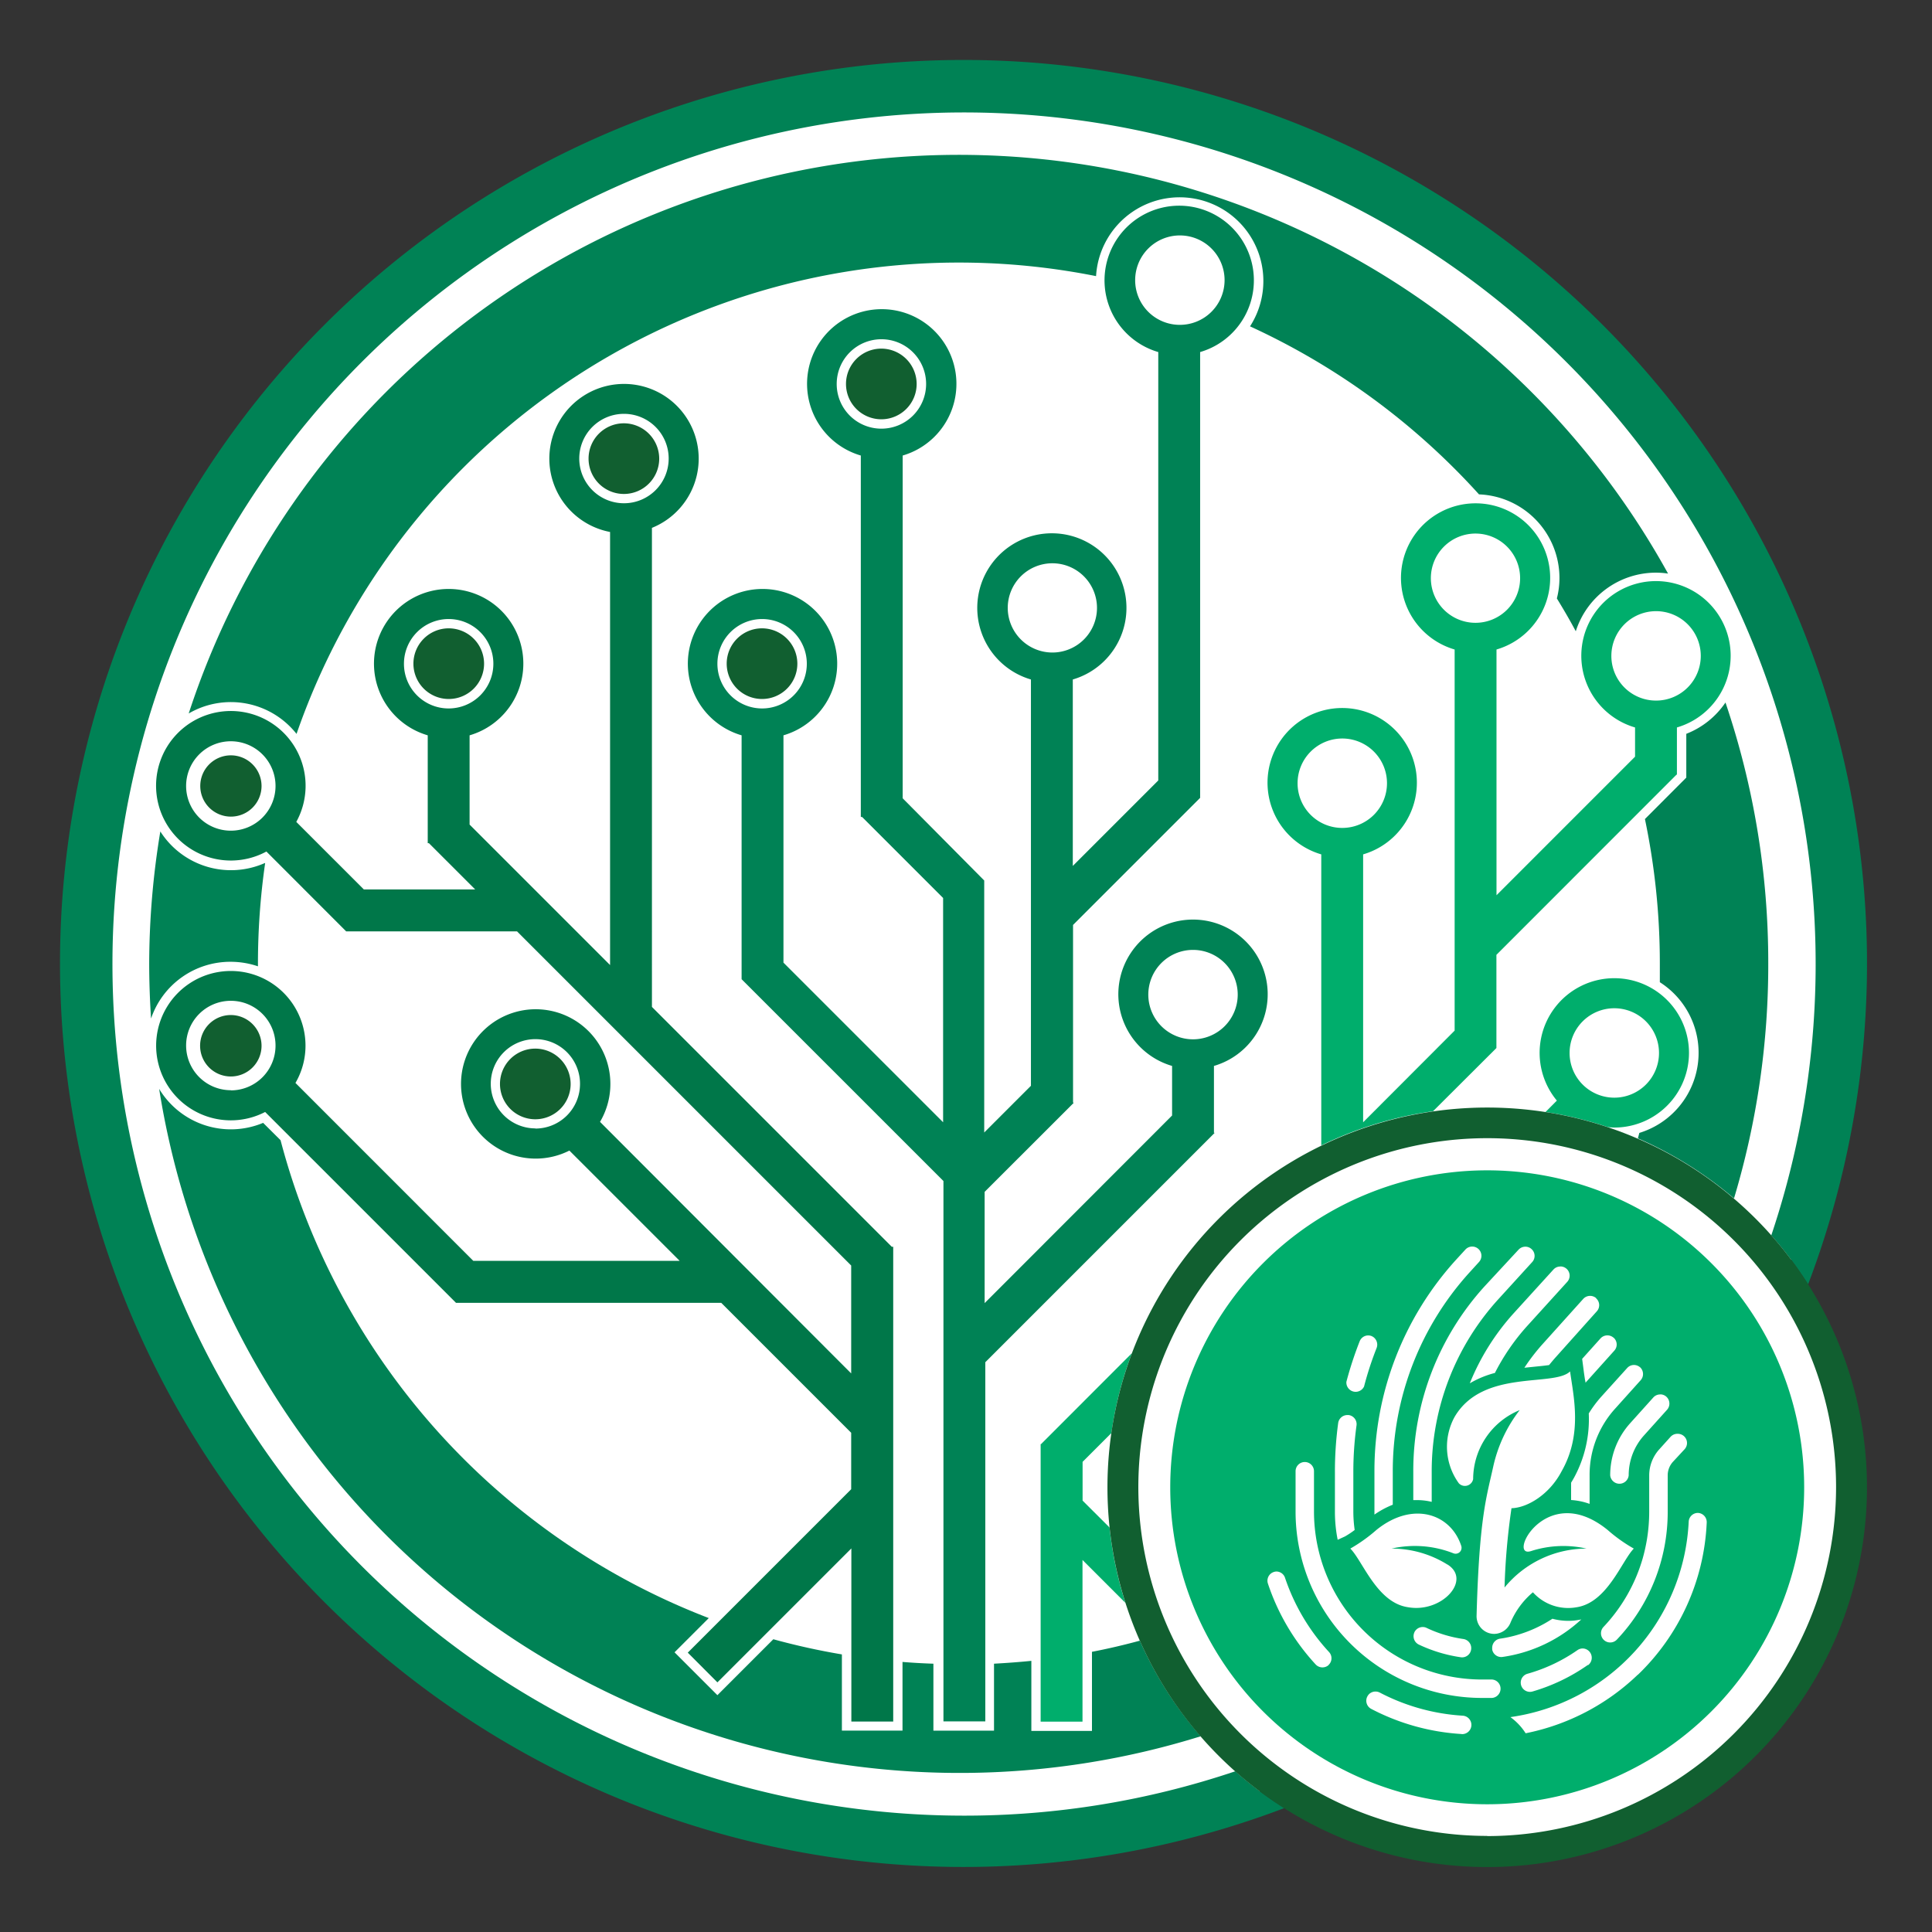 <?xml version="1.0" encoding="UTF-8" standalone="no"?>
<svg
   xmlns:dc="http://purl.org/dc/elements/1.1/"
   xmlns:cc="http://creativecommons.org/ns#"
   xmlns:rdf="http://www.w3.org/1999/02/22-rdf-syntax-ns#"
   xmlns:svg="http://www.w3.org/2000/svg"
   xmlns="http://www.w3.org/2000/svg"
   xmlns:sodipodi="http://sodipodi.sourceforge.net/DTD/sodipodi-0.dtd"
   xmlns:inkscape="http://www.inkscape.org/namespaces/inkscape"
   id="Layer_1"
   data-name="Layer 1"
   viewBox="0 0 48 48"
   version="1.1"
   sodipodi:docname="poe-icon.svg"
   inkscape:version="0.92.3 (2405546, 2018-03-11)"
   width="48"
   height="48">
  <rect x="0" y="0" width="48" height="48" fill="#333333" stroke="none"/>
  <sodipodi:namedview
     pagecolor="#ffffff"
     bordercolor="#666666"
     borderopacity="1"
     objecttolerance="10"
     gridtolerance="10"
     guidetolerance="10"
     inkscape:pageopacity="0"
     inkscape:pageshadow="2"
     inkscape:window-width="1920"
     inkscape:window-height="1001"
     id="namedview67"
     showgrid="false"
     inkscape:zoom="16.833333"
     inkscape:cx="24"
     inkscape:cy="24"
     inkscape:window-x="-9"
     inkscape:window-y="-9"
     inkscape:window-maximized="1"
     inkscape:current-layer="Layer_1" />
  <defs
     id="defs4">
    <style
       id="style2">.cls-1{fill:#008255;}.cls-2{fill:#115f30;}.cls-3{fill:#007749;}.cls-4{fill:none;}.cls-5{fill:#00ae6c;}</style>
  </defs>
  <title
     id="title6">proofofen</title>
  <g
     id="g4682"
     transform="matrix(0.208,0,0,0.208,-2.686,-2.686)">
    <g
       style="fill:#ffffff;fill-opacity:1"
       id="g4648">
      <circle
         style="opacity:1;fill:#ffffff;fill-opacity:1;fill-rule:nonzero;stroke:none;stroke-width:4.655;stroke-linejoin:round;stroke-miterlimit:4;stroke-dasharray:none;stroke-opacity:1"
         id="path4580"
         cx="128"
         cy="128"
         r="105" />
      <circle
         style="opacity:1;fill:#ffffff;fill-opacity:1;fill-rule:nonzero;stroke:none;stroke-width:4.727;stroke-linejoin:round;stroke-miterlimit:4;stroke-dasharray:none;stroke-opacity:1"
         id="path4584"
         cx="190.554"
         cy="190.565"
         r="43.5" />
    </g>
    <path
       id="path8"
       d="m 157.914,148.235 v -8 a 8.92,8.92 0 1 0 -5,0 v 5.92 l -22.39,22.41 v -13.29 l 10.63,-10.62 -0.07,-0.06 v 0 -21.2 l 15.18,-15.18 v 0 -53.25 a 8.92,8.92 0 1 0 -5,0 v 51.17 l -10.21,10.21 V 94.075 a 8.91,8.91 0 1 0 -5,0 v 48.53 l -5.58,5.58 v -30.1 0 l -9.74,-9.82 V 67.325 a 8.92,8.92 0 1 0 -5,0 v 43.17 h 0.15 l 9.68,9.68 v 26.79 l -19.07,-19.07 v -27.15 a 8.92,8.92 0 1 0 -5,0 v 29.13 0 l 24.11,24.11 v 64.54 h 5 v -42.9 l 27.41,-27.41 z m -9.41,-101.86 a 5.34,5.34 0 1 1 5.33,5.34 5.33,5.33 0 0 1 -5.33,-5.34 z m -15.22,39.15 a 5.33,5.33 0 1 1 5.33,5.33 5.34,5.34 0 0 1 -5.33,-5.33 z m -20.43,-26.75 a 5.34,5.34 0 1 1 5.33,5.34 5.33,5.33 0 0 1 -5.33,-5.34 z m -14.25,33.42 a 5.34,5.34 0 1 1 5.34,5.34 5.34,5.34 0 0 1 -5.34,-5.34 z m 51.47,39.52 a 5.34,5.34 0 1 1 5.34,5.34 5.34,5.34 0 0 1 -5.34,-5.34 z"
       class="cls-1"
       inkscape:connector-curvature="0"
       style="fill:#008255" />
    <path
       id="path10"
       d="m 118.184,55.115 a 3.67,3.67 0 1 0 3.67,3.66 3.66,3.66 0 0 0 -3.67,-3.66 z"
       class="cls-1"
       inkscape:connector-curvature="0"
       style="fill:#008255" />
    <path
       id="path12"
       d="m 40.494,103.135 a 3.66,3.66 0 1 0 3.66,3.66 3.67,3.67 0 0 0 -3.66,-3.66 z"
       class="cls-2"
       inkscape:connector-curvature="0"
       style="fill:#115f30" />
    <path
       id="path14"
       d="m 40.494,134.155 a 3.67,3.67 0 1 0 3.66,3.67 3.68,3.68 0 0 0 -3.66,-3.67 z"
       class="cls-2"
       inkscape:connector-curvature="0"
       style="fill:#115f30" />
    <path
       id="path16"
       d="m 48.334,100.575 a 83.73,83.73 0 0 1 95.5,-54.68 10,10 0 1 1 18.39,6 84.15,84.15 0 0 1 27.35,20.07 10,10 0 0 1 9.61,10 9.75,9.75 0 0 1 -0.31,2.43 c 0.79,1.29 1.55,2.59 2.26,3.92 a 10.05,10.05 0 0 1 9.58,-7 9.76,9.76 0 0 1 1.44,0.11 96.76,96.76 0 0 0 -176.7,16.71 10,10 0 0 1 12.88,2.44 z"
       class="cls-1"
       inkscape:connector-curvature="0"
       style="fill:#008255" />
    <path
       id="path18"
       d="m 40.494,127.795 a 10.18,10.18 0 0 1 3.23,0.54 c 0,-0.11 0,-0.22 0,-0.33 a 84.57,84.57 0 0 1 0.86,-12 h -0.05 a 10,10 0 0 1 -12.47,-3.78 97.57,97.57 0 0 0 -1.33,15.74 c 0,2.22 0.08,4.42 0.22,6.61 a 10,10 0 0 1 9.54,-6.78 z"
       class="cls-1"
       inkscape:connector-curvature="0"
       style="fill:#008255" />
    <path
       id="path20"
       d="m 76.854,138.165 a 4.22,4.22 0 1 0 4.22,4.22 4.23,4.23 0 0 0 -4.22,-4.22 z"
       class="cls-2"
       inkscape:connector-curvature="0"
       style="fill:#115f30" />
    <path
       id="path22"
       d="m 103.944,87.965 a 4.22,4.22 0 1 0 4.21,4.22 4.23,4.23 0 0 0 -4.21,-4.22 z"
       class="cls-2"
       inkscape:connector-curvature="0"
       style="fill:#115f30" />
    <path
       id="path24"
       d="m 118.184,54.555 a 4.22,4.22 0 1 0 4.22,4.22 4.23,4.23 0 0 0 -4.22,-4.22 z"
       class="cls-2"
       inkscape:connector-curvature="0"
       style="fill:#115f30" />
    <path
       id="path26"
       d="m 87.434,63.475 a 4.22,4.22 0 1 0 4.22,4.22 4.23,4.23 0 0 0 -4.22,-4.22 z"
       class="cls-2"
       inkscape:connector-curvature="0"
       style="fill:#115f30" />
    <path
       id="path28"
       d="m 66.494,87.965 a 4.22,4.22 0 1 0 4.24,4.23 4.23,4.23 0 0 0 -4.24,-4.23 z"
       class="cls-2"
       inkscape:connector-curvature="0"
       style="fill:#115f30" />
    <path
       id="path30"
       d="m 119.604,161.835 h -0.17 l -28.65,-28.65 V 75.965 a 8.92,8.92 0 1 0 -5,0.49 v 51.73 l -16.78,-16.78 v -10.66 a 8.92,8.92 0 1 0 -5,0 v 12.88 h 0.14 l 5.53,5.53 h -13.3 l -8.07,-8.07 a 8.93,8.93 0 1 0 -3.57,3.54 l 9.53,9.54 h 20.41 l 39.91,39.91 v 12.89 l -30,-30.05 a 8.92,8.92 0 1 0 -3.66,3.43 l 13.17,13.17 h -24.65 l -21.24,-21.25 a 8.81,8.81 0 0 0 1.2,-4.44 8.92,8.92 0 1 0 -4.82,7.91 l 22.8,22.8 h 31.68 l 15.52,15.52 v 6.74 l -19.52,19.52 3.54,3.55 16,-16 v 20.68 h 5 v -56.52 0 z M 61.164,92.195 a 5.34,5.34 0 1 1 5.33,5.34 5.33,5.33 0 0 1 -5.33,-5.34 z m -20.67,19.94 a 5.34,5.34 0 1 1 5.33,-5.34 5.34,5.34 0 0 1 -5.33,5.34 z m 41.61,-44.44 a 5.34,5.34 0 1 1 5.33,5.33 5.34,5.34 0 0 1 -5.33,-5.33 z m -5.25,80 a 5.33,5.33 0 1 1 5.34,-5.33 5.33,5.33 0 0 1 -5.34,5.35 z m -36.36,-4.56 a 5.34,5.34 0 1 1 5.33,-5.33 5.34,5.34 0 0 1 -5.33,5.35 z"
       class="cls-3"
       inkscape:connector-curvature="0"
       style="fill:#007749" />
    <circle
       id="circle32"
       r="5.33"
       cy="81.935"
       cx="189.154"
       class="cls-4"
       style="fill:none" />
    <circle
       id="circle34"
       r="5.33"
       cy="91.255"
       cx="210.714"
       class="cls-4"
       style="fill:none" />
    <circle
       id="circle36"
       r="5.33"
       cy="138.685"
       cx="205.704"
       class="cls-4"
       style="fill:none" />
    <circle
       id="circle38"
       r="5.33"
       cy="106.445"
       cx="173.234"
       class="cls-4"
       style="fill:none" />
    <circle
       id="circle40"
       r="5.33"
       cy="81.935"
       cx="189.154"
       class="cls-4"
       style="fill:none" />
    <circle
       id="circle42"
       r="5.33"
       cy="106.445"
       cx="173.234"
       class="cls-4"
       style="fill:none" />
    <circle
       id="circle44"
       r="5.33"
       cy="138.685"
       cx="205.704"
       class="cls-4"
       style="fill:none" />
    <path
       id="path46"
       d="m 145.664,184.085 -3.44,3.44 v 4.63 l 3.23,3.23 a 45.21,45.21 0 0 1 -0.26,-4.82 46.19,46.19 0 0 1 0.47,-6.48 z"
       class="cls-4"
       inkscape:connector-curvature="0"
       style="fill:none" />
    <circle
       id="circle48"
       r="5.33"
       cy="91.255"
       cx="210.714"
       class="cls-4"
       style="fill:none" />
    <path
       id="path50"
       d="m 142.224,192.155 v -4.63 l 3.44,-3.44 a 44.69,44.69 0 0 1 2.45,-9.54 l -10.85,10.86 h -0.05 v 33.15 h 5 v -19.31 l 5.12,5.12 a 45.2,45.2 0 0 1 -1.89,-9 z"
       class="cls-5"
       inkscape:connector-curvature="0"
       style="fill:#00ae6c" />
    <path
       id="path52"
       d="m 205.734,147.595 a 8.92,8.92 0 1 0 -6.86,-3.22 l -1.35,1.36 a 44.87,44.87 0 0 1 7.42,1.8 6.83,6.83 0 0 0 0.79,0.06 z m 0,-14.25 a 5.34,5.34 0 1 1 -5.34,5.34 5.34,5.34 0 0 1 5.34,-5.34 z"
       class="cls-5"
       inkscape:connector-curvature="0"
       style="fill:#00ae6c" />
    <path
       id="path54"
       d="m 191.654,138.095 v 0 -11.13 l 21.51,-21.52 h 0.05 v -5.64 a 8.92,8.92 0 1 0 -5,0 v 3.49 l -16.55,16.55 V 90.495 a 8.91,8.91 0 1 0 -5,0 v 45.52 l -10.93,10.95 v -32 a 8.92,8.92 0 1 0 -5,0 v 34.76 a 44.86,44.86 0 0 1 13.35,-4.08 z m 13.73,-46.84 a 5.34,5.34 0 1 1 5.35,5.34 5.33,5.33 0 0 1 -5.35,-5.34 z m -21.56,-9.29 a 5.33,5.33 0 1 1 5.33,5.34 5.33,5.33 0 0 1 -5.33,-5.34 z m -15.92,24.51 a 5.34,5.34 0 1 1 5.33,5.33 5.33,5.33 0 0 1 -5.33,-5.36 z"
       class="cls-5"
       inkscape:connector-curvature="0"
       style="fill:#00ae6c" />
    <path
       id="path56"
       d="m 143.344,210.215 v 9.45 h -7.24 v -8.37 c -1.48,0.15 -3,0.26 -4.46,0.34 v 8 h -7.24 v -8 q -1.86,-0.06 -3.69,-0.21 v 8.2 h -7.24 v -9.1 a 82.27,82.27 0 0 1 -8.19,-1.81 l -6.68,6.68 -5.12,-5.12 4.09,-4.09 a 84.08,84.08 0 0 1 -51.15,-57.08 l -2.08,-2.07 a 10,10 0 0 1 -12.42,-4.06 96.81,96.81 0 0 0 124.41,77.33 45.33,45.33 0 0 1 -7.27,-11.42 c -1.88,0.51 -3.79,0.96 -5.72,1.33 z"
       class="cls-1"
       inkscape:connector-curvature="0"
       style="fill:#008255" />
    <path
       id="path58"
       d="m 224.124,127.965 a 96.72,96.72 0 0 0 -5.11,-31.14 10.06,10.06 0 0 1 -4.68,3.74 v 5.23 l -4.94,4.95 a 84.25,84.25 0 0 1 1.78,17.22 c 0,0.76 0,1.51 0,2.27 a 10,10 0 0 1 -2.45,18 c -0.05,0.22 -0.12,0.44 -0.17,0.65 a 46,46 0 0 1 11.48,7.17 97.08,97.08 0 0 0 4.09,-28.09 z"
       class="cls-1"
       inkscape:connector-curvature="0"
       style="fill:#008255" />
    <path
       id="path60"
       d="m 128.024,229.785 a 101.72,101.72 0 1 1 96.46,-69.31 45,45 0 0 1 4.4,5.85 107.92,107.92 0 1 0 -62.57,62.56 45,45 0 0 1 -5.85,-4.4 101.24,101.24 0 0 1 -32.44,5.3 z"
       class="cls-1"
       inkscape:connector-curvature="0"
       style="fill:#008255" />
    <path
       id="path62"
       d="m 190.554,145.205 a 45.36,45.36 0 1 0 45.36,45.36 45.36,45.36 0 0 0 -45.36,-45.36 z m 0,87 a 41.67,41.67 0 1 1 41.67,-41.66 41.71,41.71 0 0 1 -41.67,41.68 z"
       class="cls-2"
       inkscape:connector-curvature="0"
       style="fill:#115f30" />
    <path
       id="path64"
       d="m 190.554,152.705 a 37.86,37.86 0 1 0 37.86,37.86 37.86,37.86 0 0 0 -37.86,-37.86 z m 22.76,31.47 a 1.1,1.1 0 0 1 0.82,1.84 l -1.4,1.51 a 2.41,2.41 0 0 0 -0.62,1.62 v 4.36 a 22.16,22.16 0 0 1 -6.07,15.25 1.1,1.1 0 1 1 -1.6,-1.51 20,20 0 0 0 4.68,-8.18 21,21 0 0 0 0.5,-2.22 20.62,20.62 0 0 0 0.28,-3.34 v -4.36 a 4.65,4.65 0 0 1 1.19,-3.1 l 1.36,-1.51 a 1.11,1.11 0 0 1 0.86,-0.36 z m -12.1,20.72 a 5.66,5.66 0 0 1 -5.2,-1.79 9.64,9.64 0 0 0 -2.67,3.61 2.13,2.13 0 0 1 -1.93,1.36 2.11,2.11 0 0 1 -2.13,-2.16 c 0.32,-11.76 1.19,-14.18 2,-17.87 a 17,17 0 0 1 3.15,-6.7 8.94,8.94 0 0 0 -5.56,8.24 1,1 0 0 1 -1.71,0.5 7.43,7.43 0 0 1 -0.51,-7.92 c 3.37,-5.77 11.86,-3.55 13.8,-5.44 0.38,2.88 1.53,7.45 -1,11.9 -1.44,2.78 -4.07,4.38 -6,4.44 a 80.59,80.59 0 0 0 -0.83,9.47 12.69,12.69 0 0 1 9.79,-4.65 12.58,12.58 0 0 0 -6.63,0.3 c -2.92,0.94 1.78,-8.52 9.16,-2.52 a 18.46,18.46 0 0 0 3.12,2.22 c -1.45,1.48 -3.16,6.46 -6.85,7.01 z m 1.36,6.89 a 22.35,22.35 0 0 1 -6.64,3.18 1.102,1.102 0 0 1 -0.6,-2.12 19.78,19.78 0 0 0 6,-2.83 1.12,1.12 0 0 1 0.63,-0.2 1.11,1.11 0 0 1 0.63,2 z m -16.77,-12 c 2.94,1.83 -0.66,5.84 -4.73,5.1 -3.7,-0.55 -5.39,-5.53 -6.87,-7 a 18.8,18.8 0 0 0 3.11,-2.22 c 4.28,-3.48 8.87,-2 10.14,1.9 a 0.71,0.71 0 0 1 -0.92,0.89 12.54,12.54 0 0 0 -7.4,-0.57 12.58,12.58 0 0 1 6.67,1.91 z m -3.95,8.1 a 1.1,1.1 0 0 1 1,-0.63 1,1 0 0 1 0.47,0.11 15.29,15.29 0 0 0 4.38,1.32 1.1,1.1 0 0 1 0.93,1.25 1.09,1.09 0 0 1 -1.24,0.93 17.65,17.65 0 0 1 -5,-1.51 1.11,1.11 0 0 1 -0.54,-1.46 z m 29.37,-28.42 a 1.08,1.08 0 0 1 0.73,0.28 1.11,1.11 0 0 1 0.08,1.56 l -2.75,3.06 a 7.11,7.11 0 0 0 -1.83,4.77 1.11,1.11 0 0 1 -2.21,0 9.28,9.28 0 0 1 2.4,-6.24 l 2.76,-3.07 a 1.08,1.08 0 0 1 0.82,-0.35 z m -2.42,-3.25 a 1.11,1.11 0 0 1 0.08,1.56 l -3.1,3.45 a 11.77,11.77 0 0 0 -3,7.91 v 3.41 a 7.92,7.92 0 0 0 -2.21,-0.46 v -2.07 c 0.13,-0.21 0.26,-0.43 0.38,-0.65 a 14.59,14.59 0 0 0 1.73,-7.62 14.42,14.42 0 0 1 1.49,-2 l 3.11,-3.44 a 1.09,1.09 0 0 1 1.52,-0.08 z m -3.15,-3.52 a 1.09,1.09 0 0 1 0.08,1.55 l -3.44,3.83 v 0 c 0,-0.14 -0.05,-0.29 -0.07,-0.43 -0.06,-0.4 -0.12,-0.78 -0.16,-1.13 l -0.17,-1.29 2.2,-2.45 a 1.11,1.11 0 0 1 1.56,-0.07 z m -2.09,-4.7 a 1.09,1.09 0 0 1 0.08,1.55 l -4.85,5.42 c -0.3,0.33 -0.58,0.67 -0.85,1 -0.56,0.08 -1.19,0.14 -1.69,0.19 l -1.26,0.13 a 23.5,23.5 0 0 1 2.17,-2.82 l 4.84,-5.38 a 1.11,1.11 0 0 1 1.56,-0.12 z m -4.27,-3.81 a 1.1,1.1 0 0 1 0.82,1.84 l -4.72,5.2 a 25.81,25.81 0 0 0 -3.92,5.68 11.75,11.75 0 0 0 -3,1.24 28.18,28.18 0 0 1 5.28,-8.41 l 4.72,-5.19 a 1.09,1.09 0 0 1 0.82,-0.35 z m -5,-2 a 1.11,1.11 0 0 1 0.82,-0.36 1.07,1.07 0 0 1 0.74,0.29 1.09,1.09 0 0 1 0.07,1.55 l -4,4.39 a 30.54,30.54 0 0 0 -8,20.6 v 3.65 a 7.24,7.24 0 0 0 -1.69,-0.21 h -0.51 v -3.47 a 32.76,32.76 0 0 1 8.54,-22.09 z m -6.36,0 a 1.101,1.101 0 1 1 1.63,1.48 l -1.1,1.21 a 35.3,35.3 0 0 0 -9.19,23.77 v 4 a 10.87,10.87 0 0 0 -2.19,1.18 c 0,-0.12 0,-0.25 0,-0.37 v -4.83 a 37.47,37.47 0 0 1 9.76,-25.25 z m -14.2,15.78 a 43.62,43.62 0 0 1 1.59,-4.85 1.1,1.1 0 0 1 1,-0.69 1.12,1.12 0 0 1 0.4,0.07 1.11,1.11 0 0 1 0.62,1.43 39.2,39.2 0 0 0 -1.5,4.6 1.11,1.11 0 0 1 -2.11,-0.56 z m -1.37,10.71 a 43.1,43.1 0 0 1 0.39,-5.79 1.11,1.11 0 0 1 1.09,-0.95 h 0.16 a 1.1,1.1 0 0 1 0.94,1.24 40.3,40.3 0 0 0 -0.38,5.49 v 4.83 a 15.73,15.73 0 0 0 0.16,2.17 10.53,10.53 0 0 1 -1.16,0.77 l -0.87,0.4 a 17,17 0 0 1 -0.33,-3.34 z m -0.74,23.11 a 1.11,1.11 0 0 1 -1.56,-0.06 26.63,26.63 0 0 1 -5.7,-9.65 1.09,1.09 0 0 1 0.69,-1.39 1,1 0 0 1 0.35,-0.06 1.09,1.09 0 0 1 1,0.75 24.64,24.64 0 0 0 5.25,8.86 1.09,1.09 0 0 1 -0.05,1.55 z m 15.87,8.25 a 26.73,26.73 0 0 1 -10.79,-3 1.1,1.1 0 0 1 -0.47,-1.48 1.27,1.27 0 0 1 0.21,-0.29 1.12,1.12 0 0 1 1.28,-0.18 24.62,24.62 0 0 0 9.91,2.76 1.102,1.102 0 0 1 -0.14,2.2 z m 3.66,-4.31 c -0.41,0 -0.83,0 -1.24,0 a 22.27,22.27 0 0 1 -22.25,-22.25 v -4.83 a 1.1,1.1 0 0 1 2.2,0 v 4.83 a 20.08,20.08 0 0 0 20,20.05 c 0.37,0 0.75,0 1.12,0 a 1.09,1.09 0 0 1 1.16,1 1.11,1.11 0 0 1 -1.01,1.2 z m 0,-5.78 a 1.5,1.5 0 0 1 0,-0.3 1.1,1.1 0 0 1 0.94,-1 14.89,14.89 0 0 0 2.2,-0.49 15.43,15.43 0 0 0 4.05,-1.89 7.27,7.27 0 0 0 1.87,0.25 6.63,6.63 0 0 0 1.26,-0.11 3,3 0 0 0 0.32,-0.06 17.49,17.49 0 0 1 -9.39,4.48 1.1,1.1 0 0 1 -1.25,-0.86 z m 17.39,3 a 26.91,26.91 0 0 1 -13.4,7 7,7 0 0 0 -1.82,-1.93 24.79,24.79 0 0 0 21.3,-23.39 1.1,1.1 0 0 1 1.1,-1 v 0 a 1.1,1.1 0 0 1 1.05,1.15 26.84,26.84 0 0 1 -8.23,18.19 z"
       class="cls-5"
       inkscape:connector-curvature="0"
       style="fill:#00ae6c" />
  </g>
</svg>
